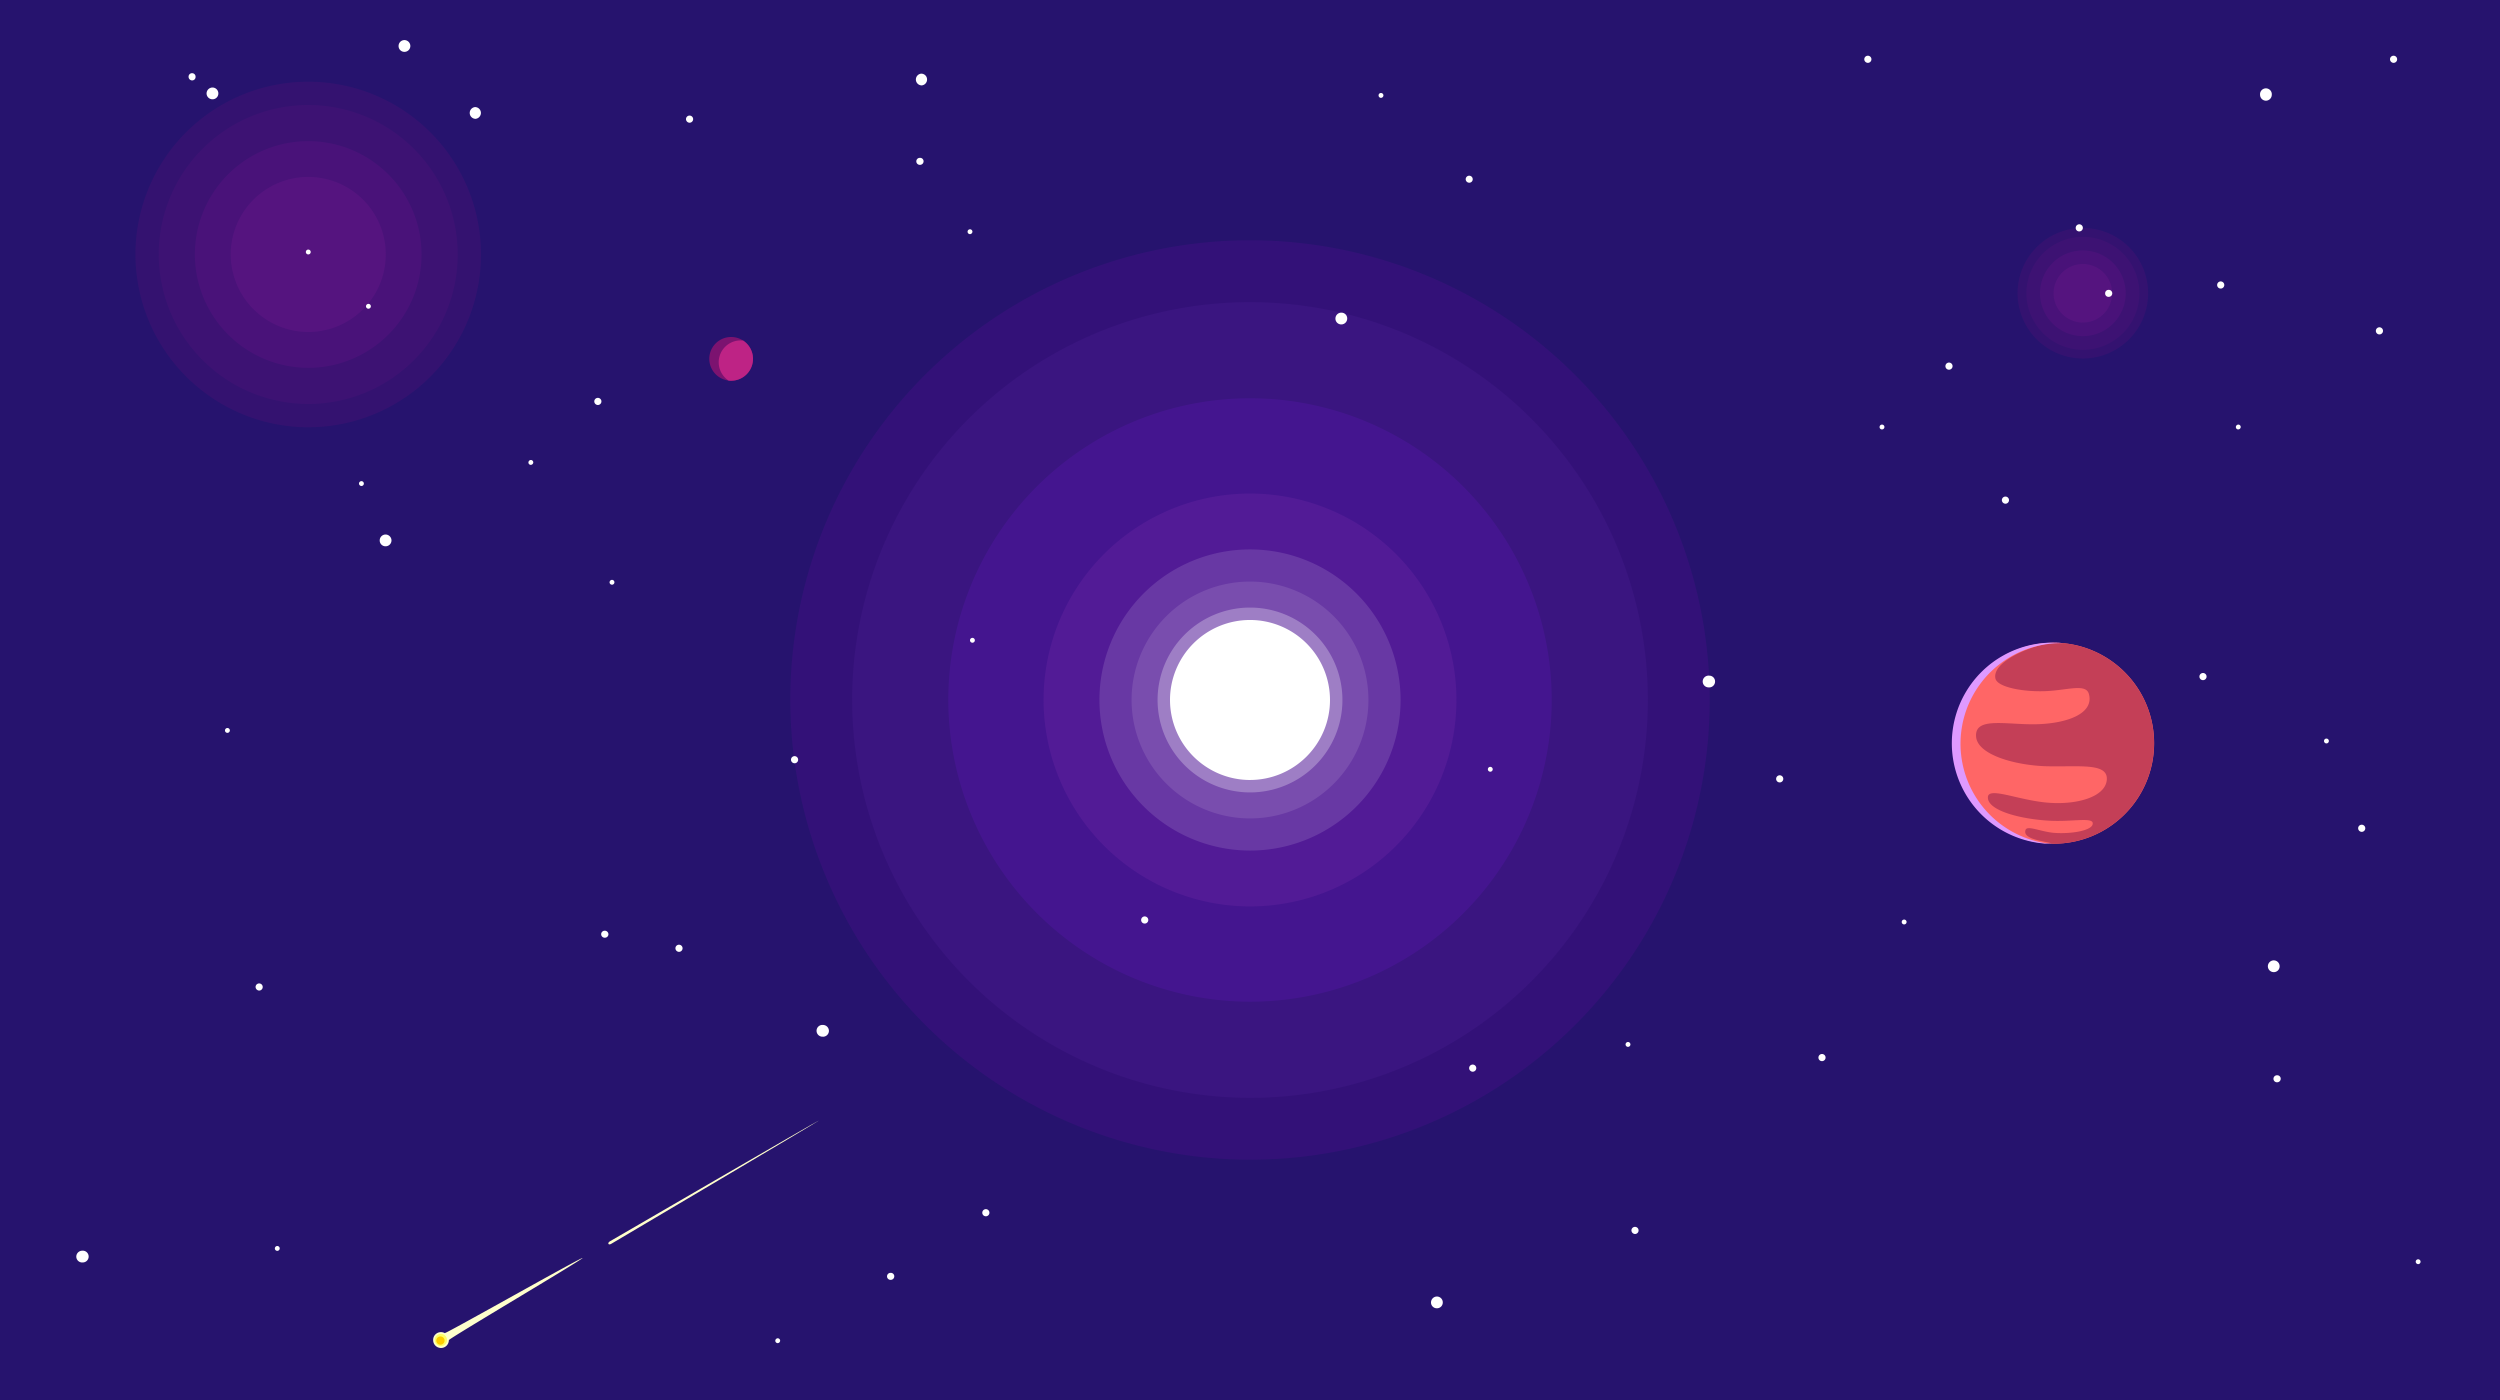 <svg xmlns="http://www.w3.org/2000/svg" width="254.732" height="142.65" viewBox="0 0 254.732 142.65"><rect width="254.732" height="142.65" fill="#26136e"/><g transform="translate(13.799 8.326)"><g transform="translate(66.725 16.157)"><path d="M600.042,261.883A46.842,46.842,0,1,0,553.2,215.042a46.93,46.93,0,0,0,46.842,46.842Z" transform="translate(-553.2 -168.2)" fill="#331178" fill-rule="evenodd"/><path d="M637.039,292.578A40.539,40.539,0,1,0,596.5,252.039a40.616,40.616,0,0,0,40.539,40.539Z" transform="translate(-590.197 -205.197)" fill="#3a1580" fill-rule="evenodd"/><path d="M694.542,340.285A30.743,30.743,0,1,0,663.8,309.543a30.807,30.807,0,0,0,30.742,30.743Z" transform="translate(-647.701 -262.701)" fill="#44158f" fill-rule="evenodd"/><path d="M751.534,387.567A21.034,21.034,0,1,0,730.5,366.534a21.072,21.072,0,0,0,21.034,21.034Z" transform="translate(-704.692 -319.692)" fill="#521b96" fill-rule="evenodd"/></g><g transform="translate(0)"><path d="M112.413,92.411A17.606,17.606,0,1,0,94.8,74.8a17.643,17.643,0,0,0,17.613,17.613Z" transform="translate(-94.8 -57.2)" fill="#341270" fill-rule="evenodd"/><path d="M126.34,103.966a15.233,15.233,0,1,0-15.24-15.24,15.26,15.26,0,0,0,15.24,15.24Z" transform="translate(-108.727 -71.127)" fill="#3d1273" fill-rule="evenodd"/><path d="M147.958,121.9A11.55,11.55,0,1,0,136.4,110.343,11.573,11.573,0,0,0,147.958,121.9Z" transform="translate(-130.345 -92.745)" fill="#491279" fill-rule="evenodd"/><path d="M169.4,139.608a7.9,7.9,0,1,0-7.9-7.9,7.921,7.921,0,0,0,7.9,7.9Z" transform="translate(-151.791 -114.106)" fill="#55147f" fill-rule="evenodd"/></g><g transform="translate(191.777 14.905)"><path d="M1418.952,172.9a6.652,6.652,0,1,0-6.652-6.652,6.66,6.66,0,0,0,6.652,6.652Z" transform="translate(-1412.3 -159.6)" fill="#341270" fill-rule="evenodd"/><path d="M1424.249,177.314a5.757,5.757,0,1,0-5.75-5.75,5.774,5.774,0,0,0,5.75,5.75Z" transform="translate(-1417.597 -164.898)" fill="#3d1273" fill-rule="evenodd"/><path d="M1432.367,184.034a4.367,4.367,0,1,0-4.367-4.367,4.38,4.38,0,0,0,4.367,4.367Z" transform="translate(-1425.715 -173.015)" fill="#491279" fill-rule="evenodd"/><path d="M1440.484,190.768a2.984,2.984,0,1,0-2.984-2.984,2.988,2.988,0,0,0,2.984,2.984Z" transform="translate(-1433.832 -181.132)" fill="#55147f" fill-rule="evenodd"/></g></g><g transform="translate(198.997 65.488)"><path d="M1377.433,470.38a10.24,10.24,0,1,0-10.233-10.247,10.263,10.263,0,0,0,10.233,10.247Z" transform="translate(-1367.185 -449.9)" fill="#f66" fill-rule="evenodd"/><path d="M1391.076,449.9a10.24,10.24,0,1,1,0,20.48c-1.033-.277-3.2-.451-2.853-1.412.175-.48,1.543.189,2.9.306,1.805.131,3.7-.233,3.916-.815.306-.873-1.863-.291-4.367-.422-2.969-.16-6.376-1.033-6.288-2.416.073-1.048,3.057.306,6,.568,3,.277,5.953-.553,6.114-2.3.16-1.776-2.737-1.325-6.084-1.4-3.13-.073-7.1-1.135-7.234-3.028-.146-2.038,3.057-1.194,6.084-1.252,3.057-.058,5.953-1.034,5.415-3.071-.291-1.106-2.111-.408-4.367-.306s-4.993-.378-5.167-1.31c-.32-1.747,3.784-3.406,5.939-3.625Z" transform="translate(-1380.829 -449.9)" fill="#c43f57" fill-rule="evenodd"/><path d="M1377.348,449.9c.335,0,.67.015.99.044h-.233a10.25,10.25,0,0,0-.99,20.451,10.249,10.249,0,0,1,.233-20.5Z" transform="translate(-1367.1 -449.9)" fill="#df99ff" fill-rule="evenodd"/></g><g transform="translate(72.271 34.338)"><path d="M498.727,240.354a2.227,2.227,0,1,0-2.227-2.227,2.236,2.236,0,0,0,2.227,2.227Z" transform="translate(-496.5 -235.9)" fill="#7c1370" fill-rule="evenodd"/><path d="M505.589,238.315a2.228,2.228,0,0,1-1.223,4.09,1.582,1.582,0,0,1-.262-.015,2.228,2.228,0,0,1,1.223-4.09c.087,0,.175.015.262.015Z" transform="translate(-502.139 -237.951)" fill="#be2385" fill-rule="evenodd"/></g><g transform="translate(112.024 55.983)"><path d="M784.942,415.284A15.342,15.342,0,1,0,769.6,399.942a15.372,15.372,0,0,0,15.342,15.342Z" transform="translate(-769.6 -384.6)" fill="#6838a4" fill-rule="evenodd"/><path d="M804.167,431.234A12.067,12.067,0,1,0,792.1,419.167a12.092,12.092,0,0,0,12.067,12.067Z" transform="translate(-788.825 -403.825)" fill="#794dae" fill-rule="evenodd"/><path d="M819.718,444.136a9.418,9.418,0,1,0-9.418-9.418,9.433,9.433,0,0,0,9.418,9.418Z" transform="translate(-804.376 -419.376)" fill="#9e7ec5" fill-rule="evenodd"/><path d="M827.151,450.3A8.151,8.151,0,1,0,819,442.151a8.166,8.166,0,0,0,8.151,8.151Z" transform="translate(-811.809 -426.809)" fill="#fff" fill-rule="evenodd"/></g><g transform="translate(44.134 114.12)"><path d="M303.984,888.147a.755.755,0,0,1,.393.1c.116.073,13.974-7.773,14.047-7.656s-13.625,8.21-13.625,8.37a.8.8,0,1,1-1.6,0,.79.79,0,0,1,.786-.815Z" transform="translate(-303.197 -866.531)" fill="#ffc" fill-rule="evenodd"/><path d="M304.926,934.952a.626.626,0,1,0,0-1.252.621.621,0,0,0-.626.626.631.631,0,0,0,.626.626Z" transform="translate(-304.139 -911.909)" fill="#ff6" fill-rule="evenodd"/><path d="M305.822,936.344a.422.422,0,1,0-.422-.422.422.422,0,0,0,.422.422Z" transform="translate(-305.079 -913.447)" fill="#fc0" fill-rule="evenodd"/><path d="M425.943,796.372c.029-.015,21.368-12.416,21.4-12.373s-21.208,12.591-21.252,12.62c-.291.175-.408-.087-.146-.247Z" transform="translate(-407.951 -783.999)" fill="#ffc" fill-rule="evenodd"/></g><g transform="translate(7.773 4.09)"><path d="M641.864,111.213a.36.36,0,0,0,.364-.364.348.348,0,0,0-.364-.349.357.357,0,1,0,0,.713Z" transform="translate(-555.896 -98.506)" fill="#fff" fill-rule="evenodd"/><path d="M480.564,81.628a.364.364,0,1,0-.364-.364.37.37,0,0,0,.364.364Z" transform="translate(-418.075 -73.214)" fill="#fff" fill-rule="evenodd"/><path d="M416.364,279.228a.364.364,0,1,0-.364-.364.37.37,0,0,0,.364.364Z" transform="translate(-363.22 -242.051)" fill="#fff" fill-rule="evenodd"/><path d="M554.064,530.028a.364.364,0,1,0-.364-.364.37.37,0,0,0,.364.364Z" transform="translate(-480.876 -456.345)" fill="#fff" fill-rule="evenodd"/><path d="M421.264,652.213a.357.357,0,0,0,.364-.349.37.37,0,0,0-.364-.364.357.357,0,1,0,0,.713Z" transform="translate(-367.406 -560.757)" fill="#fff" fill-rule="evenodd"/><path d="M473.164,662.028a.364.364,0,1,0-.364-.364.37.37,0,0,0,.364.364Z" transform="translate(-411.752 -569.131)" fill="#fff" fill-rule="evenodd"/><path d="M687.964,847.128a.364.364,0,1,0-.364-.364.36.36,0,0,0,.364.364Z" transform="translate(-595.285 -727.287)" fill="#fff" fill-rule="evenodd"/><path d="M621.364,891.713a.36.36,0,0,0,.364-.364.348.348,0,0,0-.364-.349.357.357,0,1,0,0,.713Z" transform="translate(-538.38 -765.395)" fill="#fff" fill-rule="evenodd"/><path d="M179.264,689.128a.364.364,0,1,0-.364-.364.38.38,0,0,0,.364.364Z" transform="translate(-160.632 -592.286)" fill="#fff" fill-rule="evenodd"/><path d="M799.164,642.228a.364.364,0,1,0-.364-.364.36.36,0,0,0,.364.364Z" transform="translate(-690.299 -552.213)" fill="#fff" fill-rule="evenodd"/><path d="M1028.764,745.928a.364.364,0,1,0-.364-.364.37.37,0,0,0,.364.364Z" transform="translate(-886.478 -640.818)" fill="#fff" fill-rule="evenodd"/><path d="M1243.664,543.428a.364.364,0,1,0-.364-.364.36.36,0,0,0,.364.364Z" transform="translate(-1070.097 -467.794)" fill="#fff" fill-rule="evenodd"/><path d="M1401.664,348.328a.364.364,0,1,0-.364-.364.37.37,0,0,0,.364.364Z" transform="translate(-1205.098 -301.093)" fill="#fff" fill-rule="evenodd"/><path d="M1362.164,254.528a.364.364,0,1,0-.364-.364.36.36,0,0,0,.364.364Z" transform="translate(-1171.348 -220.947)" fill="#fff" fill-rule="evenodd"/><path d="M1473.944,203.613a.357.357,0,1,0,0-.713.348.348,0,0,0-.349.364.336.336,0,0,0,.349.349Z" transform="translate(-1266.869 -177.456)" fill="#fff" fill-rule="evenodd"/><path d="M1552.364,197.728a.364.364,0,1,0-.364-.364.36.36,0,0,0,.364.364Z" transform="translate(-1333.862 -172.415)" fill="#fff" fill-rule="evenodd"/><path d="M1453.364,157.728a.364.364,0,1,0-.364-.364.352.352,0,0,0,.364.364Z" transform="translate(-1249.273 -138.237)" fill="#fff" fill-rule="evenodd"/><path d="M1305.364,39.728a.364.364,0,1,0-.364-.364.37.37,0,0,0,.364.364Z" transform="translate(-1122.816 -37.413)" fill="#fff" fill-rule="evenodd"/><path d="M1673.364,39.728a.364.364,0,1,0-.364-.364.37.37,0,0,0,.364.364Z" transform="translate(-1437.249 -37.413)" fill="#fff" fill-rule="evenodd"/><path d="M1663.464,229.828a.364.364,0,1,0-.364-.364.36.36,0,0,0,.364.364Z" transform="translate(-1428.79 -199.842)" fill="#fff" fill-rule="evenodd"/><path d="M1539.964,471.828a.364.364,0,1,0-.364-.364.36.36,0,0,0,.364.364Z" transform="translate(-1323.267 -406.616)" fill="#fff" fill-rule="evenodd"/><path d="M1651.064,578.028a.364.364,0,1,0-.364-.364.37.37,0,0,0,.364.364Z" transform="translate(-1418.195 -497.358)" fill="#fff" fill-rule="evenodd"/><path d="M1591.864,753.413a.36.36,0,0,0,.364-.364.348.348,0,0,0-.364-.349.357.357,0,1,0,0,.713Z" transform="translate(-1367.612 -647.226)" fill="#fff" fill-rule="evenodd"/><path d="M1273.264,738.528a.364.364,0,1,0-.364-.364.36.36,0,0,0,.364.364Z" transform="translate(-1095.388 -634.495)" fill="#fff" fill-rule="evenodd"/><path d="M1142.364,859.528a.364.364,0,1,0-.364-.364.38.38,0,0,0,.364.364Z" transform="translate(-983.542 -737.882)" fill="#fff" fill-rule="evenodd"/><path d="M1026.364,123.628a.348.348,0,0,0,.349-.364.357.357,0,1,0-.349.364Z" transform="translate(-884.427 -109.101)" fill="#fff" fill-rule="evenodd"/><path d="M132.364,52.028a.348.348,0,0,0,.349-.364.357.357,0,1,0-.713,0,.37.37,0,0,0,.364.364Z" transform="translate(-120.559 -47.923)" fill="#fff" fill-rule="evenodd"/><path d="M145.2,62.494a.59.59,0,0,0,.6-.6.6.6,0,0,0-.6-.6.609.609,0,0,0-.6.6.6.6,0,0,0,.6.6Z" transform="translate(-131.325 -56.467)" fill="#fff" fill-rule="evenodd"/><path d="M279.6,29.294a.6.6,0,0,0,.6-.6.609.609,0,0,0-.6-.6.6.6,0,0,0-.6.6.59.59,0,0,0,.6.6Z" transform="translate(-246.161 -28.1)" fill="#fff" fill-rule="evenodd"/><path d="M329,76.194a.609.609,0,0,0,.6-.6.6.6,0,0,0-.6-.6.6.6,0,0,0,0,1.194Z" transform="translate(-288.371 -68.173)" fill="#fff" fill-rule="evenodd"/><path d="M641.3,52.794a.6.6,0,0,0,.6-.6.59.59,0,0,0-.6-.6.6.6,0,0,0,0,1.194Z" transform="translate(-555.212 -48.179)" fill="#fff" fill-rule="evenodd"/><path d="M266.4,375.394a.6.6,0,0,0,.6-.6.609.609,0,0,0-.6-.6.6.6,0,0,0-.6.6.59.59,0,0,0,.6.6Z" transform="translate(-234.883 -323.821)" fill="#fff" fill-rule="evenodd"/><path d="M572.6,718.694a.6.6,0,0,0,.6-.6.609.609,0,0,0-.6-.6.6.6,0,1,0,0,1.194Z" transform="translate(-496.512 -617.15)" fill="#fff" fill-rule="evenodd"/><path d="M54,876.694a.6.6,0,1,0,0-1.194.609.609,0,0,0-.6.6.6.6,0,0,0,.6.6Z" transform="translate(-53.4 -752.152)" fill="#fff" fill-rule="evenodd"/><path d="M1002.3,908.794a.59.59,0,0,0,.6-.6.6.6,0,0,0-.6-.6.609.609,0,0,0-.6.6.59.59,0,0,0,.6.6Z" transform="translate(-863.664 -779.579)" fill="#fff" fill-rule="evenodd"/><path d="M1192.9,474.194a.6.6,0,0,0,.6-.6.59.59,0,0,0-.6-.6.6.6,0,1,0,0,1.194Z" transform="translate(-1026.52 -408.24)" fill="#fff" fill-rule="evenodd"/><path d="M1588.1,673.494a.59.59,0,0,0,.6-.6.6.6,0,0,0-.6-.6.609.609,0,0,0-.6.6.6.6,0,0,0,.6.6Z" transform="translate(-1364.195 -578.53)" fill="#fff" fill-rule="evenodd"/><path d="M935.4,220.094a.6.6,0,0,0,.6-.6.59.59,0,0,0-.6-.6.6.6,0,0,0-.6.6.59.59,0,0,0,.6.6Z" transform="translate(-806.502 -191.127)" fill="#fff" fill-rule="evenodd"/><path d="M1582.6,63.494a.609.609,0,0,0,.6-.6.6.6,0,1,0-1.194,0,.609.609,0,0,0,.6.6Z" transform="translate(-1359.495 -57.322)" fill="#fff" fill-rule="evenodd"/><path d="M679.247,446.995a.247.247,0,1,0-.247-.247.245.245,0,0,0,.247.247Z" transform="translate(-587.937 -385.597)" fill="#fff" fill-rule="evenodd"/><path d="M677.547,160.995a.255.255,0,0,0,.247-.247.245.245,0,0,0-.247-.247.247.247,0,1,0,0,.495Z" transform="translate(-586.484 -141.228)" fill="#fff" fill-rule="evenodd"/><path d="M965.247,65.595a.255.255,0,0,0,.247-.247.245.245,0,0,0-.247-.247.237.237,0,0,0-.247.247.245.245,0,0,0,.247.247Z" transform="translate(-832.306 -59.714)" fill="#fff" fill-rule="evenodd"/><path d="M1315.948,297.695a.247.247,0,1,0-.247-.247.237.237,0,0,0,.247.247Z" transform="translate(-1131.958 -258.029)" fill="#fff" fill-rule="evenodd"/><path d="M1565.348,297.695a.255.255,0,0,0,.247-.247.245.245,0,0,0-.247-.247.255.255,0,0,0-.248.247.237.237,0,0,0,.248.247Z" transform="translate(-1345.055 -258.029)" fill="#fff" fill-rule="evenodd"/><path d="M1627.048,517.495a.247.247,0,0,0,0-.495.247.247,0,1,0,0,.495Z" transform="translate(-1397.774 -445.835)" fill="#fff" fill-rule="evenodd"/><path d="M1041.748,537.295a.247.247,0,0,0,0-.495.247.247,0,1,0,0,.495Z" transform="translate(-897.671 -462.753)" fill="#fff" fill-rule="evenodd"/><path d="M1138.147,729.895a.247.247,0,1,0-.247-.247.245.245,0,0,0,.247.247Z" transform="translate(-980.039 -627.318)" fill="#fff" fill-rule="evenodd"/><path d="M426.947,406.395a.247.247,0,1,0,0-.495.255.255,0,0,0-.247.247.245.245,0,0,0,.247.247Z" transform="translate(-372.362 -350.907)" fill="#fff" fill-rule="evenodd"/><path d="M256.447,213.195a.247.247,0,1,0-.247-.247.245.245,0,0,0,.247.247Z" transform="translate(-226.68 -185.829)" fill="#fff" fill-rule="evenodd"/><path d="M251.547,337.295a.247.247,0,1,0-.247-.247.255.255,0,0,0,.247.247Z" transform="translate(-222.493 -291.865)" fill="#fff" fill-rule="evenodd"/><path d="M157.747,510.095a.247.247,0,0,0,0-.495.245.245,0,0,0-.247.247.237.237,0,0,0,.247.247Z" transform="translate(-142.347 -439.512)" fill="#fff" fill-rule="evenodd"/><path d="M214.347,175.195a.245.245,0,0,0,.247-.247.247.247,0,0,0-.495,0,.245.245,0,0,0,.247.247Z" transform="translate(-190.708 -153.361)" fill="#fff" fill-rule="evenodd"/><path d="M370.14,322.495a.255.255,0,0,0,.247-.247.245.245,0,0,0-.247-.247.255.255,0,0,0-.247.247.237.237,0,0,0,.247.247Z" transform="translate(-323.823 -279.22)" fill="#fff" fill-rule="evenodd"/><path d="M192.647,872.695a.247.247,0,1,0-.247-.247.245.245,0,0,0,.247.247Z" transform="translate(-172.167 -749.332)" fill="#fff" fill-rule="evenodd"/><path d="M542.948,937.295a.255.255,0,0,0,.247-.247.245.245,0,0,0-.247-.247.255.255,0,0,0-.247.247.245.245,0,0,0,.247.247Z" transform="translate(-471.477 -804.529)" fill="#fff" fill-rule="evenodd"/><path d="M1691.248,881.995a.247.247,0,1,0-.248-.247.255.255,0,0,0,.248.247Z" transform="translate(-1452.629 -757.278)" fill="#fff" fill-rule="evenodd"/><path d="M1331.448,644.195a.247.247,0,0,0,0-.495.247.247,0,0,0,0,.495Z" transform="translate(-1145.202 -554.093)" fill="#fff" fill-rule="evenodd"/></g></svg>